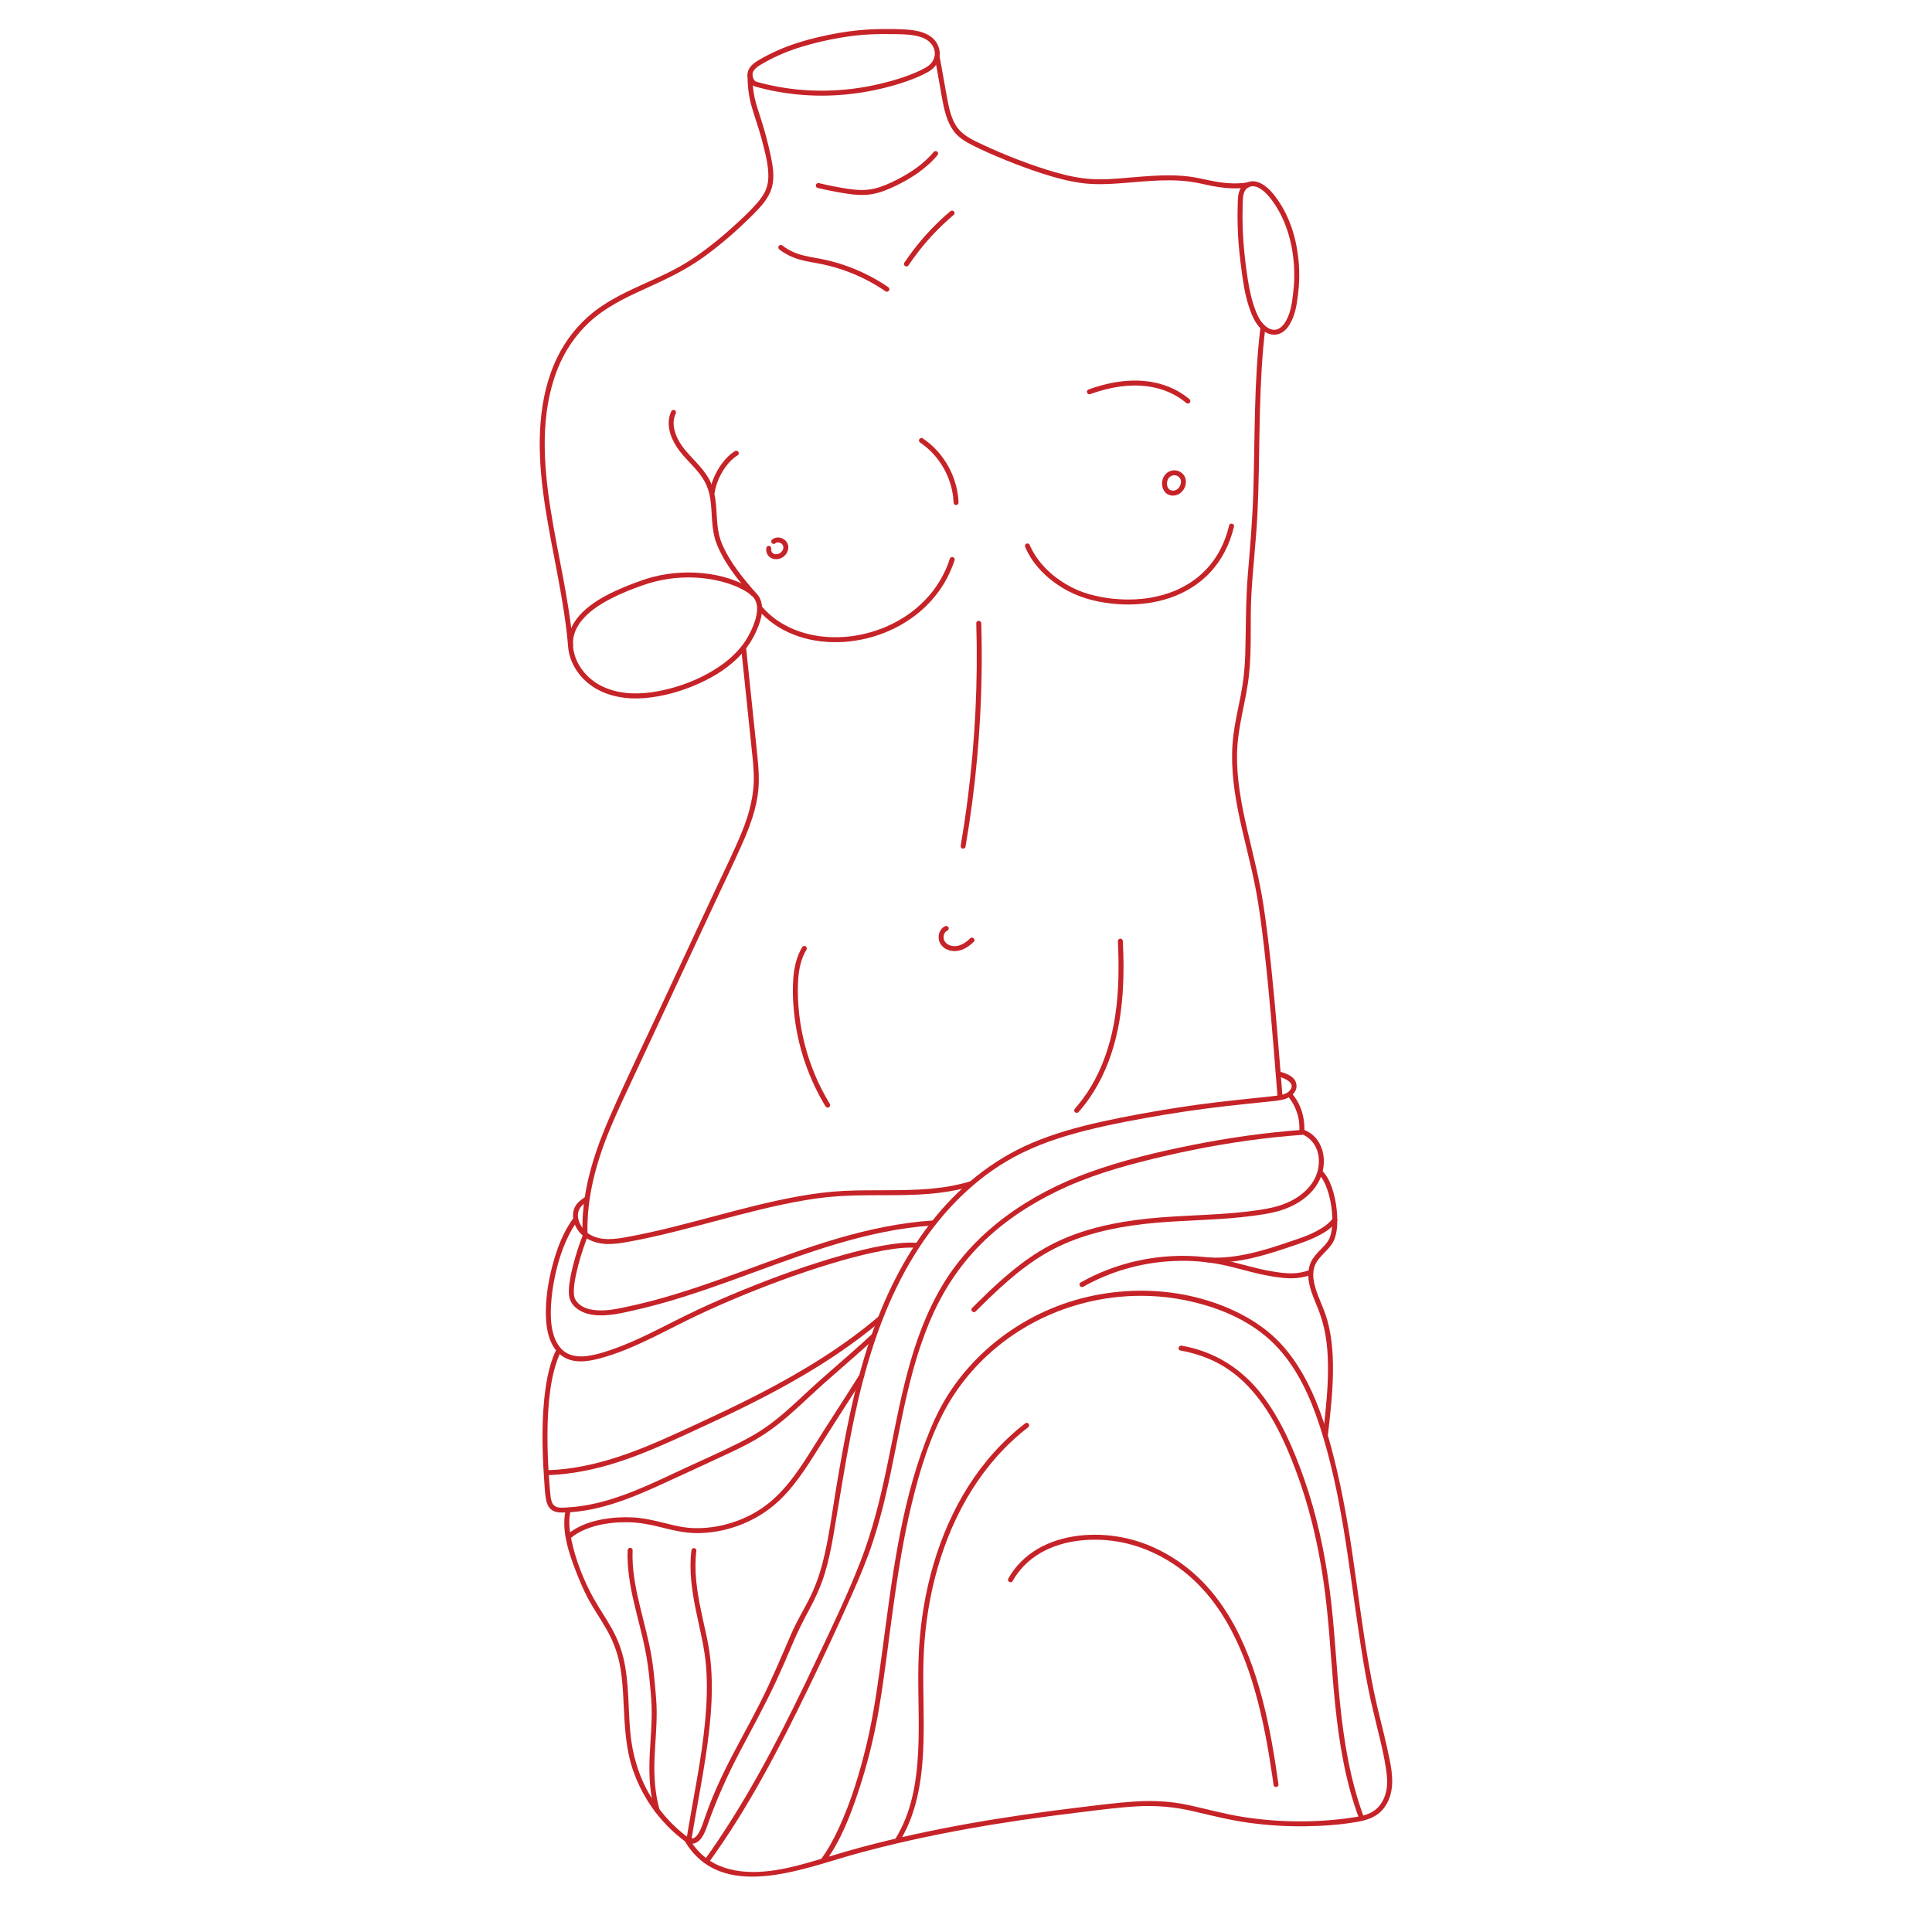<svg xmlns="http://www.w3.org/2000/svg" xmlns:xlink="http://www.w3.org/1999/xlink" width="500" zoomAndPan="magnify" viewBox="0 0 375 375" height="500" preserveAspectRatio="xMidYMid meet" version="1.0"><defs><clipPath id="40555a072c"><path d="M 145 5.598 L 183 5.598 L 183 19 L 145 19 Z M 145 5.598 " clip-rule="nonzero"/></clipPath><clipPath id="be2ce53f82"><path d="M 132 250 L 270.781 250 L 270.781 365 L 132 365 Z M 132 250 " clip-rule="nonzero"/></clipPath><clipPath id="6c16a29511"><path d="M 104.281 14 L 151 14 L 151 126 L 104.281 126 Z M 104.281 14 " clip-rule="nonzero"/></clipPath></defs><path fill="#c62328" d="M 146.438 116.227 C 146.824 116.828 146.957 117.457 146.957 118.168 C 146.953 118.914 146.812 119.598 146.594 120.336 C 146.375 121.062 146.117 121.715 145.805 122.375 C 145.48 123.059 145.117 123.727 144.703 124.363 C 142.895 127.137 140.211 129.188 137.328 130.77 C 134.305 132.426 131 133.555 127.617 134.184 C 124.285 134.801 120.809 134.824 117.633 133.547 C 116.199 132.969 114.91 132.121 113.848 131.016 C 112.832 129.961 112.027 128.672 111.594 127.289 C 111.363 126.562 111.242 125.898 111.219 125.164 C 111.207 124.828 111.219 124.492 111.25 124.16 C 111.254 124.133 111.281 123.926 111.266 124.043 C 111.273 123.973 111.285 123.906 111.297 123.84 C 111.32 123.699 111.348 123.559 111.383 123.422 C 111.445 123.152 111.527 122.887 111.621 122.629 C 111.645 122.566 111.668 122.504 111.691 122.441 C 111.703 122.414 111.715 122.391 111.723 122.367 C 111.68 122.473 111.734 122.348 111.738 122.332 C 111.793 122.211 111.848 122.086 111.91 121.969 C 112.039 121.715 112.184 121.465 112.336 121.227 C 112.406 121.117 112.477 121.008 112.555 120.902 C 112.59 120.852 112.625 120.801 112.664 120.75 C 112.688 120.719 112.711 120.684 112.738 120.652 C 112.742 120.641 112.828 120.535 112.762 120.617 C 113.125 120.16 113.52 119.734 113.941 119.332 C 114.152 119.129 114.375 118.938 114.598 118.75 C 114.715 118.656 114.828 118.562 114.945 118.469 C 114.98 118.441 115.016 118.414 115.051 118.387 C 115.035 118.398 114.984 118.438 115.059 118.379 C 115.129 118.328 115.203 118.27 115.273 118.219 C 116.277 117.477 117.352 116.836 118.457 116.258 C 120.547 115.164 122.562 114.379 124.801 113.59 C 128.02 112.457 131.41 111.957 134.82 112.105 C 136.543 112.18 138.25 112.418 139.926 112.844 C 141.613 113.273 143.262 113.883 144.758 114.781 C 145.395 115.164 146.023 115.613 146.438 116.227 C 146.582 116.445 146.859 116.539 147.098 116.402 C 147.309 116.277 147.418 115.957 147.27 115.742 C 146.777 115.012 146.09 114.465 145.344 114.008 C 144.547 113.516 143.703 113.113 142.832 112.766 C 141.168 112.098 139.402 111.664 137.629 111.406 C 134.027 110.883 130.324 111.066 126.797 111.969 C 125.492 112.305 124.223 112.762 122.961 113.234 C 121.797 113.676 120.648 114.145 119.52 114.664 C 117.203 115.734 114.906 117.031 113.07 118.828 C 112.227 119.66 111.473 120.621 110.969 121.699 C 110.426 122.871 110.18 124.145 110.266 125.438 C 110.48 128.648 112.449 131.551 115.094 133.301 C 118.008 135.23 121.668 135.781 125.098 135.5 C 128.723 135.195 132.328 134.176 135.641 132.684 C 138.809 131.262 141.875 129.324 144.156 126.676 C 145.227 125.441 146.098 124.066 146.77 122.578 C 147.418 121.141 147.973 119.555 147.918 117.957 C 147.891 117.176 147.699 116.402 147.27 115.742 C 147.125 115.523 146.84 115.43 146.609 115.566 C 146.391 115.695 146.293 116.008 146.438 116.227 " fill-opacity="1" fill-rule="nonzero"/><path fill="#c62328" d="M 147.113 118.309 C 148.047 119.41 149.129 120.375 150.316 121.199 C 151.492 122.02 152.77 122.676 154.105 123.199 C 155.445 123.727 156.84 124.098 158.254 124.332 C 159.73 124.574 161.227 124.68 162.723 124.645 C 164.254 124.609 165.781 124.43 167.281 124.125 C 168.777 123.82 170.242 123.387 171.656 122.824 C 173.102 122.25 174.5 121.555 175.816 120.727 C 177.145 119.891 178.398 118.926 179.535 117.848 C 180.688 116.75 181.723 115.531 182.617 114.215 C 183.539 112.863 184.289 111.402 184.879 109.879 C 185.027 109.496 185.164 109.113 185.289 108.727 C 185.367 108.477 185.195 108.199 184.953 108.133 C 184.691 108.059 184.438 108.219 184.355 108.469 C 184.23 108.855 184.098 109.238 183.949 109.621 C 183.91 109.719 183.875 109.816 183.832 109.914 C 183.816 109.953 183.801 109.996 183.781 110.039 C 183.773 110.062 183.711 110.211 183.746 110.129 C 183.668 110.312 183.586 110.492 183.504 110.676 C 183.172 111.398 182.801 112.105 182.391 112.785 C 181.988 113.445 181.551 114.086 181.082 114.699 C 181.07 114.711 181.027 114.773 181.078 114.703 C 181.066 114.723 181.055 114.738 181.043 114.754 C 181.016 114.789 180.988 114.82 180.965 114.855 C 180.898 114.938 180.832 115.02 180.762 115.102 C 180.641 115.254 180.52 115.398 180.395 115.543 C 180.145 115.832 179.891 116.113 179.629 116.391 C 179.102 116.941 178.543 117.469 177.961 117.965 C 177.816 118.086 177.672 118.207 177.523 118.324 C 177.453 118.383 177.383 118.441 177.312 118.496 C 177.281 118.523 177.246 118.551 177.215 118.574 C 177.191 118.59 177.172 118.609 177.148 118.625 C 177.184 118.598 177.18 118.602 177.148 118.629 C 176.848 118.855 176.543 119.078 176.234 119.293 C 174.988 120.156 173.664 120.898 172.281 121.52 C 172.199 121.555 172.113 121.594 172.031 121.629 C 171.984 121.648 171.941 121.668 171.898 121.688 C 171.879 121.695 171.859 121.703 171.84 121.711 C 171.773 121.742 171.91 121.684 171.84 121.711 C 171.668 121.785 171.496 121.855 171.32 121.922 C 170.969 122.062 170.613 122.195 170.25 122.316 C 169.547 122.559 168.832 122.77 168.109 122.949 C 167.387 123.129 166.652 123.277 165.914 123.395 C 165.828 123.406 165.738 123.422 165.652 123.434 C 165.605 123.441 165.559 123.449 165.512 123.457 C 165.488 123.457 165.359 123.477 165.414 123.469 C 165.473 123.461 165.336 123.48 165.312 123.48 C 165.273 123.488 165.234 123.492 165.191 123.496 C 165.09 123.512 164.988 123.52 164.891 123.531 C 164.523 123.574 164.16 123.605 163.793 123.633 C 162.344 123.727 160.887 123.699 159.441 123.531 C 159.355 123.52 159.273 123.512 159.184 123.5 C 159.145 123.496 159.039 123.48 159.137 123.496 C 159.086 123.488 159.031 123.48 158.98 123.473 C 158.805 123.449 158.629 123.422 158.453 123.391 C 158.105 123.332 157.758 123.266 157.41 123.188 C 156.719 123.039 156.035 122.852 155.363 122.633 C 155.031 122.52 154.703 122.402 154.379 122.277 C 154.301 122.246 154.227 122.215 154.148 122.184 C 154.105 122.164 154.066 122.148 154.023 122.133 C 154.008 122.125 153.988 122.117 153.969 122.113 C 153.902 122.082 154.043 122.141 153.977 122.113 C 153.816 122.043 153.648 121.973 153.488 121.895 C 152.859 121.609 152.254 121.285 151.664 120.93 C 151.367 120.746 151.074 120.555 150.785 120.355 C 150.645 120.258 150.508 120.156 150.371 120.055 C 150.305 120.004 150.238 119.953 150.172 119.906 C 150.238 119.957 150.18 119.91 150.148 119.887 C 150.109 119.855 150.066 119.824 150.027 119.793 C 149.484 119.359 148.965 118.887 148.484 118.387 C 148.246 118.141 148.02 117.887 147.797 117.625 C 147.629 117.426 147.289 117.453 147.113 117.625 C 146.914 117.824 146.945 118.109 147.113 118.309 " fill-opacity="1" fill-rule="nonzero"/><path fill="#c62328" d="M 130.316 79.801 C 129.195 82.125 130.035 84.773 131.387 86.812 C 132.758 88.879 134.766 90.469 136.16 92.473 C 136.898 93.527 137.41 94.68 137.695 95.934 C 137.992 97.223 138.062 98.539 138.141 99.863 C 138.219 101.227 138.309 102.602 138.609 103.938 C 138.918 105.297 139.496 106.586 140.156 107.812 C 141.512 110.332 143.309 112.594 145.16 114.766 C 145.391 115.035 145.621 115.301 145.852 115.57 C 146.023 115.766 146.359 115.746 146.535 115.57 C 146.73 115.375 146.707 115.086 146.535 114.887 C 144.703 112.77 142.906 110.602 141.477 108.188 C 140.809 107.055 140.188 105.859 139.789 104.602 C 139.391 103.34 139.25 102.047 139.16 100.734 C 139.07 99.395 139.023 98.051 138.824 96.723 C 138.625 95.391 138.238 94.098 137.586 92.922 C 136.383 90.77 134.469 89.156 132.922 87.27 C 132.211 86.406 131.547 85.34 131.164 84.285 C 131.062 84.008 130.977 83.719 130.906 83.43 C 130.875 83.297 130.848 83.164 130.82 83.027 C 130.809 82.953 130.797 82.883 130.789 82.812 C 130.793 82.832 130.797 82.879 130.785 82.777 C 130.781 82.73 130.777 82.688 130.77 82.641 C 130.719 82.066 130.746 81.559 130.879 81.043 C 130.918 80.902 130.957 80.766 131.008 80.629 C 131.059 80.484 131.082 80.434 131.152 80.285 C 131.266 80.055 131.215 79.766 130.98 79.625 C 130.766 79.504 130.43 79.562 130.316 79.801 " fill-opacity="1" fill-rule="nonzero"/><path fill="#c62328" d="M 178.605 85.91 C 179.355 86.414 180.016 86.957 180.676 87.613 C 181 87.938 181.312 88.277 181.609 88.629 C 181.902 88.98 182.121 89.266 182.387 89.645 C 183.445 91.168 184.195 92.785 184.652 94.566 C 184.777 95.059 184.879 95.562 184.953 96.07 C 184.98 96.219 184.98 96.23 184.996 96.363 C 185.012 96.492 185.023 96.625 185.035 96.758 C 185.062 97.02 185.078 97.285 185.09 97.551 C 185.098 97.812 185.301 98.035 185.574 98.035 C 185.824 98.035 186.066 97.812 186.055 97.551 C 185.98 95.605 185.523 93.699 184.754 91.914 C 184 90.164 182.918 88.551 181.602 87.176 C 180.844 86.391 180 85.684 179.094 85.074 C 178.879 84.93 178.559 85.031 178.434 85.25 C 178.293 85.484 178.391 85.762 178.605 85.91 " fill-opacity="1" fill-rule="nonzero"/><path fill="#c62328" d="M 148.754 106.301 C 148.695 106.727 148.719 107.125 148.906 107.52 C 149.051 107.824 149.301 108.078 149.59 108.25 C 150.242 108.648 151.09 108.613 151.754 108.262 C 152.453 107.891 152.945 107.168 153.012 106.375 C 153.074 105.645 152.66 104.965 152.035 104.605 C 151.336 104.203 150.453 104.211 149.836 104.754 C 149.641 104.93 149.66 105.262 149.836 105.441 C 150.027 105.633 150.32 105.609 150.516 105.441 C 150.609 105.359 150.461 105.469 150.523 105.434 C 150.543 105.418 150.566 105.402 150.586 105.391 C 150.617 105.371 150.766 105.312 150.652 105.348 C 150.699 105.332 150.746 105.316 150.793 105.305 C 150.824 105.297 150.855 105.297 150.883 105.285 C 150.914 105.273 150.793 105.289 150.902 105.285 C 150.957 105.281 151.012 105.281 151.07 105.285 C 151.094 105.285 151.117 105.289 151.145 105.293 C 151.039 105.285 151.102 105.281 151.129 105.289 C 151.184 105.305 151.238 105.312 151.293 105.328 C 151.324 105.34 151.355 105.348 151.387 105.359 C 151.398 105.363 151.496 105.406 151.434 105.379 C 151.387 105.355 151.523 105.426 151.551 105.438 C 151.594 105.465 151.637 105.496 151.676 105.52 C 151.777 105.586 151.641 105.473 151.688 105.527 C 151.707 105.551 151.734 105.57 151.758 105.59 C 151.805 105.637 151.848 105.68 151.891 105.73 C 151.824 105.652 151.902 105.754 151.922 105.785 C 151.938 105.809 152.012 105.949 151.988 105.898 C 151.965 105.848 152.02 105.992 152.027 106.02 C 152.031 106.047 152.039 106.074 152.043 106.102 C 152.074 106.23 152.047 106.023 152.051 106.152 C 152.051 106.215 152.055 106.27 152.051 106.332 C 152.051 106.328 152.035 106.469 152.043 106.398 C 152.055 106.328 152.027 106.469 152.031 106.465 C 152.016 106.523 152 106.582 151.98 106.641 C 151.969 106.668 151.961 106.695 151.949 106.723 C 151.984 106.637 151.93 106.754 151.922 106.77 C 151.891 106.832 151.855 106.891 151.816 106.945 C 151.805 106.965 151.75 107.043 151.797 106.977 C 151.781 107.004 151.758 107.023 151.738 107.047 C 151.699 107.094 151.656 107.141 151.613 107.18 C 151.586 107.207 151.559 107.234 151.527 107.258 C 151.512 107.273 151.492 107.289 151.473 107.301 C 151.504 107.277 151.508 107.277 151.48 107.297 C 151.375 107.367 151.262 107.438 151.141 107.488 C 151.219 107.457 151.145 107.484 151.129 107.488 C 151.094 107.5 151.059 107.512 151.023 107.523 C 150.984 107.535 150.945 107.543 150.91 107.551 C 150.898 107.555 150.777 107.574 150.84 107.566 C 150.91 107.559 150.77 107.57 150.773 107.57 C 150.742 107.57 150.715 107.574 150.684 107.574 C 150.629 107.574 150.574 107.57 150.516 107.566 C 150.387 107.562 150.57 107.586 150.5 107.566 C 150.465 107.559 150.434 107.555 150.398 107.547 C 150.332 107.531 150.27 107.508 150.207 107.488 C 150.184 107.48 150.133 107.445 150.211 107.492 C 150.18 107.473 150.141 107.457 150.109 107.438 C 150.086 107.426 150.062 107.414 150.043 107.398 C 150.023 107.387 149.934 107.309 150.016 107.383 C 149.969 107.344 149.922 107.301 149.875 107.254 C 149.859 107.234 149.844 107.215 149.828 107.195 C 149.898 107.281 149.828 107.191 149.812 107.168 C 149.801 107.148 149.789 107.125 149.777 107.102 C 149.754 107.062 149.73 106.996 149.758 107.074 C 149.734 107.012 149.715 106.949 149.699 106.883 C 149.699 106.883 149.676 106.75 149.688 106.82 C 149.695 106.883 149.684 106.75 149.684 106.73 C 149.684 106.703 149.684 106.672 149.684 106.641 C 149.684 106.625 149.699 106.469 149.684 106.559 C 149.723 106.301 149.621 106.039 149.348 105.965 C 149.125 105.902 148.793 106.043 148.754 106.301 " fill-opacity="1" fill-rule="nonzero"/><path fill="#c62328" d="M 183.422 179.789 C 182.156 180.363 181.844 182.188 182.594 183.281 C 183.492 184.594 185.285 184.891 186.707 184.352 C 187.582 184.016 188.336 183.457 189.008 182.805 C 189.449 182.371 188.766 181.688 188.32 182.121 C 187.828 182.605 187.324 183.008 186.695 183.312 C 186.43 183.438 186.102 183.547 185.777 183.609 C 185.742 183.613 185.711 183.621 185.676 183.629 C 185.586 183.641 185.789 183.617 185.633 183.633 C 185.566 183.637 185.504 183.645 185.438 183.645 C 185.273 183.652 185.109 183.645 184.945 183.629 C 184.934 183.629 184.852 183.613 184.926 183.625 C 184.895 183.617 184.863 183.613 184.828 183.609 C 184.758 183.594 184.684 183.578 184.613 183.562 C 184.543 183.539 184.473 183.52 184.402 183.496 C 184.371 183.484 184.344 183.473 184.309 183.461 C 184.211 183.43 184.336 183.477 184.246 183.438 C 184.117 183.375 183.988 183.309 183.871 183.223 C 183.84 183.207 183.816 183.188 183.793 183.172 C 183.852 183.215 183.77 183.152 183.758 183.141 C 183.695 183.09 183.637 183.035 183.582 182.977 C 183.457 182.848 183.449 182.844 183.367 182.703 C 183.336 182.648 183.305 182.59 183.277 182.531 C 183.27 182.516 183.246 182.449 183.277 182.531 C 183.262 182.492 183.246 182.453 183.234 182.41 C 183.215 182.355 183.203 182.301 183.188 182.246 C 183.18 182.211 183.176 182.18 183.168 182.141 C 183.152 182.062 183.176 182.258 183.164 182.121 C 183.156 181.996 183.152 181.867 183.16 181.738 C 183.16 181.738 183.176 181.602 183.168 181.676 C 183.16 181.738 183.18 181.609 183.184 181.594 C 183.199 181.523 183.215 181.457 183.234 181.391 C 183.246 181.355 183.258 181.324 183.27 181.289 C 183.301 181.195 183.234 181.352 183.285 181.254 C 183.316 181.191 183.348 181.129 183.383 181.07 C 183.398 181.047 183.414 181.023 183.43 181 C 183.492 180.895 183.371 181.062 183.453 180.969 C 183.496 180.914 183.543 180.867 183.594 180.82 C 183.59 180.82 183.695 180.734 183.637 180.777 C 183.59 180.816 183.68 180.75 183.691 180.742 C 183.762 180.695 183.832 180.66 183.91 180.625 C 184.148 180.516 184.207 180.172 184.082 179.961 C 183.941 179.719 183.664 179.684 183.422 179.789 " fill-opacity="1" fill-rule="nonzero"/><path fill="#c62328" d="M 199 106.207 C 200.582 109.906 203.77 112.836 207.277 114.695 C 210.289 116.293 213.68 117.035 217.062 117.266 C 220.113 117.473 223.227 117.203 226.164 116.344 C 229.094 115.484 231.844 114.016 234.078 111.922 C 236.504 109.656 238.199 106.719 239.156 103.551 C 239.289 103.117 239.406 102.68 239.512 102.238 C 239.656 101.637 238.727 101.379 238.578 101.98 C 238.176 103.672 237.613 105.246 236.812 106.754 C 236.07 108.156 235.219 109.355 234.156 110.48 C 233.648 111.023 233.102 111.531 232.527 112.004 C 232.457 112.062 232.383 112.117 232.309 112.176 C 232.273 112.203 232.238 112.234 232.203 112.262 C 232.082 112.355 232.273 112.207 232.152 112.301 C 232.008 112.41 231.859 112.52 231.711 112.625 C 231.414 112.84 231.109 113.043 230.797 113.238 C 230.18 113.625 229.535 113.977 228.875 114.289 C 228.711 114.367 228.543 114.445 228.375 114.52 C 228.289 114.555 228.207 114.594 228.125 114.629 C 228.215 114.59 228.074 114.648 228.07 114.652 C 228.027 114.668 227.984 114.688 227.941 114.703 C 227.602 114.84 227.262 114.969 226.914 115.09 C 225.516 115.578 224.066 115.914 222.605 116.125 C 222.559 116.129 222.512 116.137 222.465 116.141 C 222.57 116.129 222.418 116.148 222.41 116.148 C 222.316 116.16 222.223 116.176 222.133 116.184 C 221.945 116.207 221.762 116.227 221.578 116.246 C 221.203 116.281 220.832 116.309 220.457 116.328 C 219.711 116.367 218.961 116.379 218.211 116.355 C 217.461 116.336 216.711 116.285 215.965 116.207 C 215.781 116.188 215.594 116.164 215.41 116.141 C 215.219 116.117 215.168 116.109 214.938 116.074 C 214.566 116.02 214.199 115.961 213.832 115.891 C 212.207 115.59 210.574 115.16 209.074 114.496 C 205.566 112.949 202.344 110.371 200.461 106.996 C 200.23 106.582 200.02 106.156 199.832 105.719 C 199.73 105.48 199.379 105.43 199.172 105.547 C 198.926 105.691 198.898 105.969 199 106.207 " fill-opacity="1" fill-rule="nonzero"/><path fill="#c62328" d="M 181.461 11.348 C 181.855 13.332 182.188 15.336 182.547 17.332 C 182.906 19.332 183.207 21.406 183.953 23.305 C 184.355 24.328 184.898 25.293 185.664 26.09 C 186.441 26.895 187.406 27.496 188.395 28.012 C 190.629 29.172 192.965 30.168 195.297 31.117 C 197.656 32.078 200.055 32.957 202.484 33.734 C 204.914 34.52 207.383 35.184 209.918 35.527 C 212.465 35.871 215.012 35.758 217.566 35.566 C 220.137 35.375 222.703 35.105 225.281 35.023 C 227.871 34.941 230.48 35.051 233.016 35.621 C 235.469 36.176 237.965 36.668 240.492 36.547 C 241.133 36.52 241.766 36.445 242.395 36.34 C 242.652 36.293 242.797 35.977 242.73 35.746 C 242.656 35.473 242.395 35.363 242.137 35.406 C 239.68 35.824 237.16 35.516 234.738 35.016 C 233.496 34.758 232.273 34.461 231.016 34.293 C 229.77 34.129 228.512 34.051 227.254 34.035 C 224.715 34.008 222.18 34.223 219.652 34.434 C 217.148 34.645 214.613 34.902 212.102 34.77 C 209.594 34.637 207.129 34.105 204.727 33.41 C 202.309 32.719 199.93 31.887 197.586 30.988 C 195.242 30.094 192.934 29.109 190.66 28.043 C 188.676 27.109 186.59 26.168 185.441 24.191 C 184.418 22.441 184.086 20.344 183.715 18.383 C 183.34 16.375 183.008 14.363 182.633 12.355 C 182.555 11.934 182.477 11.508 182.391 11.09 C 182.27 10.48 181.34 10.738 181.461 11.348 " fill-opacity="1" fill-rule="nonzero"/><path fill="#c62328" d="M 240.297 45.531 C 240.422 47.977 240.703 50.406 241.031 52.832 C 241.332 55.102 241.703 57.379 242.426 59.559 C 243.047 61.449 243.914 63.539 245.758 64.551 C 246.676 65.051 247.727 65.125 248.668 64.637 C 249.656 64.129 250.32 63.109 250.77 62.129 C 251.234 61.117 251.512 60.039 251.695 58.941 C 251.887 57.797 252.027 56.637 252.109 55.48 C 252.285 53.055 252.145 50.602 251.73 48.207 C 251.348 45.988 250.688 43.816 249.727 41.777 C 249.254 40.77 248.699 39.797 248.066 38.879 C 247.469 38.016 246.812 37.152 246.012 36.465 C 245.254 35.816 244.359 35.266 243.344 35.188 C 242.305 35.105 241.281 35.684 240.781 36.59 C 240.23 37.586 240.27 38.762 240.238 39.859 C 240.203 41.125 240.195 42.391 240.227 43.656 C 240.242 44.281 240.266 44.91 240.297 45.531 C 240.312 45.793 240.512 46.016 240.781 46.016 C 241.031 46.016 241.277 45.793 241.262 45.531 C 241.199 44.316 241.172 43.094 241.172 41.879 C 241.176 41.262 241.184 40.645 241.199 40.031 C 241.215 39.457 241.215 38.879 241.266 38.309 C 241.301 37.965 241.422 37.441 241.59 37.125 C 241.641 37.027 241.699 36.934 241.762 36.848 C 241.789 36.801 241.766 36.832 241.762 36.844 C 241.773 36.824 241.789 36.805 241.805 36.785 C 241.852 36.734 241.895 36.688 241.941 36.641 C 242.094 36.496 242.254 36.395 242.469 36.289 C 242.508 36.27 242.578 36.242 242.68 36.215 C 242.73 36.199 242.785 36.188 242.84 36.172 C 242.867 36.168 243.004 36.148 242.922 36.156 C 243.023 36.148 243.125 36.145 243.227 36.148 C 243.281 36.148 243.336 36.152 243.391 36.156 C 243.395 36.156 243.473 36.168 243.422 36.16 C 243.371 36.152 243.461 36.168 243.473 36.168 C 243.688 36.207 243.895 36.273 244.094 36.352 C 244.035 36.328 244.145 36.375 244.16 36.383 C 244.215 36.406 244.266 36.434 244.316 36.461 C 244.422 36.516 244.523 36.57 244.625 36.633 C 245.359 37.082 245.984 37.734 246.551 38.445 C 247.215 39.281 247.801 40.184 248.312 41.121 C 249.332 42.984 250.043 44.98 250.516 47.059 C 251.016 49.238 251.234 51.445 251.215 53.691 C 251.207 54.867 251.109 56.027 250.969 57.191 C 250.852 58.188 250.707 59.203 250.441 60.199 C 250.176 61.184 249.801 62.117 249.18 62.938 C 248.906 63.293 248.559 63.621 248.133 63.828 C 248.059 63.867 248 63.891 247.887 63.926 C 247.773 63.961 247.66 63.988 247.547 64.004 C 247.621 63.992 247.508 64.008 247.48 64.012 C 247.43 64.016 247.371 64.016 247.316 64.016 C 247.27 64.016 247.219 64.016 247.176 64.012 C 247.148 64.008 247.012 63.992 247.09 64.004 C 246.992 63.988 246.891 63.969 246.793 63.941 C 246.711 63.918 246.547 63.863 246.516 63.848 C 246.559 63.863 246.484 63.836 246.484 63.836 C 246.453 63.824 246.426 63.809 246.395 63.793 C 246.352 63.773 246.309 63.75 246.266 63.727 C 246.164 63.672 246.066 63.617 245.973 63.551 C 245.785 63.426 245.688 63.352 245.5 63.18 C 245.332 63.023 245.172 62.859 245.023 62.684 C 244.875 62.516 244.809 62.43 244.672 62.23 C 244.551 62.051 244.438 61.867 244.336 61.676 C 244.098 61.242 243.906 60.793 243.73 60.344 C 242.938 58.328 242.5 56.191 242.172 54.059 C 241.832 51.836 241.551 49.57 241.379 47.309 C 241.332 46.719 241.293 46.125 241.262 45.531 C 241.25 45.273 241.051 45.051 240.781 45.051 C 240.527 45.051 240.281 45.27 240.297 45.531 " fill-opacity="1" fill-rule="nonzero"/><path fill="#c62328" d="M 244.641 63.59 C 243.367 74.238 243.598 84.965 243.262 95.664 C 243.098 100.949 242.645 106.199 242.207 111.469 C 241.773 116.699 241.859 121.91 241.699 127.145 C 241.613 129.82 241.328 132.434 240.812 135.062 C 240.324 137.551 239.746 140.023 239.422 142.539 C 238.781 147.461 239.332 152.418 240.289 157.266 C 241.273 162.277 242.688 167.199 243.664 172.219 C 244.453 176.258 244.949 180.359 245.418 184.449 C 246.387 192.957 247.07 201.492 247.742 210.027 C 247.812 210.93 247.887 211.832 247.957 212.734 C 248.004 213.352 248.973 213.355 248.922 212.734 C 248.262 204.363 247.613 195.992 246.734 187.641 C 246.309 183.613 245.836 179.586 245.219 175.586 C 244.48 170.789 243.27 166.102 242.168 161.379 C 241.004 156.383 239.996 151.297 240.113 146.145 C 240.227 141.047 241.844 136.188 242.414 131.148 C 243.008 125.914 242.598 120.609 242.895 115.355 C 243.191 110.113 243.82 104.895 244.074 99.648 C 244.582 88.961 244.25 78.238 245.191 67.57 C 245.309 66.242 245.449 64.914 245.605 63.59 C 245.68 62.977 244.711 62.98 244.641 63.59 " fill-opacity="1" fill-rule="nonzero"/><path fill="#c62328" d="M 225.551 93.984 C 225.605 94.957 226.137 95.887 227.133 96.133 C 228.156 96.383 229.176 95.887 229.734 95.027 C 230.27 94.211 230.379 93.043 229.781 92.23 C 229.199 91.441 228.184 91.082 227.242 91.395 C 226.121 91.762 225.508 92.836 225.551 93.984 C 225.559 94.246 225.766 94.469 226.031 94.469 C 226.285 94.469 226.527 94.246 226.516 93.984 C 226.492 93.328 226.715 92.727 227.293 92.414 C 227.547 92.277 227.844 92.211 228.156 92.258 C 228.09 92.246 228.191 92.266 228.207 92.27 C 228.246 92.277 228.285 92.289 228.324 92.301 C 228.355 92.312 228.387 92.32 228.418 92.332 C 228.555 92.379 228.359 92.293 228.484 92.359 C 228.543 92.395 228.602 92.422 228.656 92.461 C 228.652 92.457 228.785 92.551 228.719 92.5 C 228.754 92.527 228.793 92.562 228.828 92.594 C 228.879 92.645 228.934 92.699 228.98 92.758 C 229.035 92.828 228.926 92.668 229.004 92.797 C 229.02 92.824 229.043 92.852 229.059 92.879 C 229.133 93.008 229.184 93.121 229.211 93.312 C 229.234 93.461 229.227 93.656 229.199 93.797 C 229.172 93.961 229.105 94.168 229.059 94.262 C 228.988 94.402 228.883 94.578 228.82 94.652 C 228.777 94.707 228.73 94.758 228.68 94.809 C 228.609 94.879 228.539 94.938 228.5 94.965 C 228.211 95.156 227.949 95.242 227.621 95.23 C 227.484 95.227 227.285 95.184 227.168 95.125 C 226.988 95.035 226.934 94.992 226.801 94.832 C 226.742 94.762 226.852 94.918 226.77 94.789 C 226.746 94.75 226.719 94.707 226.695 94.664 C 226.68 94.637 226.664 94.605 226.648 94.574 C 226.625 94.523 226.621 94.516 226.641 94.555 C 226.629 94.531 226.621 94.508 226.613 94.484 C 226.582 94.395 226.559 94.305 226.543 94.215 C 226.535 94.18 226.531 94.148 226.523 94.113 C 226.535 94.184 226.516 94.004 226.516 93.984 C 226.5 93.727 226.305 93.504 226.031 93.504 C 225.781 93.504 225.535 93.723 225.551 93.984 " fill-opacity="1" fill-rule="nonzero"/><path fill="#c62328" d="M 211.574 76.512 C 214.156 75.59 216.859 74.934 219.613 74.84 C 222.07 74.758 224.551 75.129 226.801 76.09 C 228.039 76.621 229.219 77.332 230.227 78.195 C 230.422 78.363 230.711 78.391 230.906 78.195 C 231.082 78.02 231.105 77.684 230.906 77.512 C 228.977 75.855 226.609 74.773 224.125 74.254 C 221.418 73.688 218.629 73.785 215.918 74.301 C 214.352 74.602 212.816 75.047 211.316 75.582 C 211.07 75.668 210.906 75.91 210.98 76.176 C 211.047 76.414 211.328 76.602 211.574 76.512 " fill-opacity="1" fill-rule="nonzero"/><path fill="#c62328" d="M 138.695 95.695 C 138.891 94.445 139.305 93.262 139.883 92.16 C 140.438 91.109 141.082 90.191 141.922 89.363 C 142.125 89.164 142.336 88.98 142.555 88.801 C 142.629 88.742 142.582 88.781 142.562 88.793 C 142.602 88.766 142.633 88.742 142.672 88.715 C 142.723 88.676 142.777 88.637 142.828 88.602 C 142.938 88.527 143.051 88.457 143.164 88.391 C 143.391 88.258 143.469 87.957 143.34 87.73 C 143.207 87.504 142.902 87.426 142.676 87.555 C 141.695 88.129 140.895 88.969 140.211 89.863 C 139.418 90.895 138.789 92.055 138.336 93.273 C 138.074 93.973 137.879 94.699 137.762 95.438 C 137.723 95.695 137.828 95.957 138.102 96.031 C 138.328 96.094 138.656 95.953 138.695 95.695 " fill-opacity="1" fill-rule="nonzero"/><path fill="#c62328" d="M 151.301 48.453 C 152.492 49.355 153.855 50.008 155.297 50.406 C 156.746 50.809 158.246 50.996 159.711 51.312 C 162.5 51.91 165.203 52.852 167.746 54.113 C 169.188 54.832 170.578 55.648 171.906 56.555 C 172.121 56.707 172.441 56.598 172.566 56.383 C 172.703 56.145 172.609 55.871 172.395 55.723 C 170.02 54.098 167.445 52.777 164.746 51.773 C 163.398 51.273 162.02 50.855 160.621 50.527 C 159.16 50.184 157.672 49.988 156.211 49.645 C 155.418 49.457 154.625 49.219 153.891 48.883 C 153.145 48.539 152.441 48.113 151.789 47.617 C 151.582 47.461 151.25 47.582 151.129 47.793 C 150.984 48.039 151.094 48.293 151.301 48.453 " fill-opacity="1" fill-rule="nonzero"/><path fill="#c62328" d="M 176.359 51.484 C 178.266 48.633 180.48 46.004 182.965 43.641 C 183.668 42.965 184.395 42.32 185.137 41.691 C 185.336 41.523 185.312 41.18 185.137 41.008 C 184.941 40.812 184.656 40.84 184.457 41.008 C 181.777 43.266 179.363 45.816 177.238 48.598 C 176.645 49.379 176.07 50.18 175.523 50.996 C 175.379 51.211 175.484 51.527 175.699 51.656 C 175.934 51.793 176.215 51.699 176.359 51.484 " fill-opacity="1" fill-rule="nonzero"/><g clip-path="url(#40555a072c)"><path fill="#c62328" d="M 145.473 15.895 C 145.645 16.203 145.902 16.473 146.215 16.641 C 146.535 16.816 146.91 16.891 147.258 16.984 C 147.98 17.176 148.703 17.352 149.43 17.508 C 150.914 17.824 152.414 18.07 153.918 18.242 C 156.883 18.59 159.883 18.656 162.859 18.449 C 165.867 18.238 168.852 17.766 171.773 17.031 C 173.215 16.672 174.645 16.25 176.047 15.758 C 177.48 15.258 178.902 14.676 180.219 13.918 C 181.148 13.379 181.906 12.551 182.238 11.516 C 182.535 10.582 182.426 9.566 182.004 8.691 C 180.887 6.367 178.051 5.863 175.738 5.723 C 174.301 5.633 172.848 5.629 171.406 5.637 C 169.812 5.645 168.223 5.723 166.637 5.875 C 164.008 6.133 161.398 6.605 158.824 7.211 C 156.238 7.82 153.691 8.59 151.246 9.648 C 149.867 10.242 148.523 10.918 147.23 11.684 C 146.332 12.215 145.344 12.961 145.137 14.051 C 145.016 14.699 145.168 15.32 145.473 15.895 C 145.594 16.125 145.914 16.195 146.133 16.07 C 146.367 15.934 146.43 15.641 146.305 15.406 C 146.227 15.262 146.191 15.184 146.145 15.035 C 146.121 14.969 146.105 14.902 146.09 14.836 C 146.082 14.805 146.078 14.773 146.07 14.742 C 146.059 14.688 146.07 14.793 146.062 14.707 C 146.051 14.578 146.051 14.453 146.062 14.324 C 146.07 14.25 146.051 14.402 146.066 14.328 C 146.07 14.301 146.078 14.27 146.082 14.246 C 146.098 14.184 146.113 14.121 146.133 14.062 C 146.141 14.039 146.203 13.891 146.16 13.984 C 146.188 13.926 146.215 13.871 146.246 13.816 C 146.277 13.77 146.305 13.723 146.332 13.676 C 146.348 13.656 146.453 13.512 146.395 13.586 C 146.547 13.395 146.723 13.223 146.91 13.066 C 146.934 13.051 146.953 13.027 146.977 13.012 C 146.973 13.016 147.086 12.93 147.031 12.969 C 147.004 12.988 147.113 12.906 147.137 12.891 C 147.234 12.82 147.336 12.754 147.438 12.688 C 147.691 12.527 147.957 12.375 148.219 12.227 C 148.863 11.863 149.52 11.516 150.184 11.195 C 152.508 10.059 154.938 9.219 157.434 8.555 C 159.906 7.898 162.422 7.387 164.957 7.035 C 164.965 7.035 165.047 7.023 164.977 7.031 C 165.012 7.027 165.047 7.023 165.078 7.02 C 165.145 7.012 165.211 7 165.281 6.992 C 165.426 6.977 165.574 6.957 165.719 6.938 C 166.07 6.898 166.422 6.863 166.773 6.828 C 167.543 6.758 168.316 6.699 169.086 6.664 C 170.574 6.59 172.062 6.605 173.551 6.625 C 174.867 6.641 176.23 6.656 177.496 6.887 C 177.82 6.949 178.141 7.02 178.457 7.113 C 178.602 7.152 178.746 7.199 178.891 7.254 C 178.961 7.277 179.031 7.305 179.102 7.328 C 179.137 7.344 179.172 7.355 179.207 7.371 C 179.125 7.34 179.262 7.398 179.266 7.398 C 179.496 7.504 179.727 7.625 179.941 7.77 C 179.988 7.801 180.035 7.836 180.082 7.871 C 180.105 7.887 180.129 7.902 180.152 7.922 C 180.082 7.871 180.145 7.914 180.156 7.926 C 180.254 8.004 180.348 8.086 180.441 8.176 C 180.52 8.25 180.598 8.328 180.668 8.41 C 180.703 8.449 180.738 8.492 180.773 8.531 C 180.832 8.602 180.785 8.543 180.773 8.527 C 180.797 8.562 180.82 8.594 180.844 8.625 C 180.973 8.805 181.082 8.996 181.18 9.195 C 181.191 9.227 181.246 9.355 181.207 9.254 C 181.227 9.301 181.242 9.348 181.262 9.395 C 181.301 9.5 181.332 9.609 181.359 9.719 C 181.383 9.816 181.402 9.914 181.422 10.012 C 181.438 10.098 181.422 10.008 181.418 9.992 C 181.422 10.016 181.426 10.043 181.426 10.066 C 181.434 10.125 181.438 10.188 181.441 10.25 C 181.445 10.348 181.445 10.449 181.441 10.547 C 181.438 10.594 181.434 10.645 181.43 10.695 C 181.43 10.723 181.422 10.754 181.422 10.785 C 181.414 10.848 181.438 10.695 181.422 10.785 C 181.379 10.996 181.332 11.203 181.258 11.402 C 181.246 11.434 181.191 11.562 181.234 11.465 C 181.211 11.512 181.191 11.559 181.168 11.605 C 181.117 11.711 181.059 11.812 180.996 11.914 C 180.969 11.957 180.938 12.004 180.906 12.047 C 180.895 12.066 180.801 12.191 180.863 12.113 C 180.785 12.211 180.703 12.305 180.617 12.395 C 180.535 12.48 180.453 12.559 180.367 12.633 C 180.316 12.68 180.266 12.723 180.211 12.762 C 180.152 12.812 180.266 12.727 180.203 12.77 C 180.172 12.793 180.141 12.816 180.113 12.836 C 179.859 13.016 179.59 13.164 179.32 13.312 C 178.699 13.645 178.059 13.945 177.406 14.215 C 176.066 14.77 174.688 15.219 173.297 15.621 C 170.539 16.418 167.707 16.988 164.855 17.305 C 161.992 17.617 159.102 17.684 156.227 17.492 C 153.359 17.297 150.52 16.84 147.734 16.109 C 147.414 16.027 147.082 15.961 146.773 15.844 C 146.832 15.863 146.754 15.836 146.746 15.832 C 146.715 15.816 146.688 15.801 146.656 15.781 C 146.629 15.766 146.598 15.75 146.57 15.727 C 146.621 15.762 146.555 15.715 146.551 15.711 C 146.418 15.594 146.391 15.562 146.305 15.406 C 146.18 15.18 145.867 15.105 145.645 15.234 C 145.418 15.371 145.344 15.668 145.473 15.895 " fill-opacity="1" fill-rule="nonzero"/></g><path fill="#c62328" d="M 143.859 125.812 C 144.285 129.906 144.715 134 145.141 138.094 C 145.355 140.156 145.57 142.223 145.785 144.289 C 145.992 146.27 146.238 148.254 146.305 150.246 C 146.441 154.152 145.484 157.836 144.023 161.43 C 142.52 165.133 140.715 168.727 139.027 172.352 C 135.531 179.836 132.043 187.32 128.547 194.809 C 125.18 202.031 121.68 209.211 118.477 216.508 C 115.648 222.961 113.363 229.684 113.078 236.781 C 113.043 237.703 113.043 238.625 113.066 239.547 C 113.082 240.164 114.047 240.168 114.031 239.547 C 113.84 232.316 115.773 225.414 118.539 218.793 C 119.984 215.344 121.602 211.973 123.18 208.586 C 124.93 204.84 126.676 201.098 128.422 197.355 C 131.914 189.867 135.406 182.383 138.898 174.895 C 140.621 171.207 142.391 167.539 144.047 163.816 C 145.551 160.43 146.871 156.91 147.203 153.191 C 147.379 151.223 147.25 149.246 147.059 147.285 C 146.863 145.234 146.637 143.184 146.422 141.133 C 145.996 137.043 145.57 132.949 145.141 128.855 C 145.039 127.844 144.93 126.828 144.828 125.812 C 144.762 125.203 143.797 125.195 143.859 125.812 " fill-opacity="1" fill-rule="nonzero"/><path fill="#c62328" d="M 189.496 120.977 C 189.664 126.617 189.613 132.258 189.34 137.891 C 189.07 143.523 188.578 149.148 187.867 154.742 C 187.473 157.875 187.004 161 186.473 164.113 C 186.426 164.371 186.539 164.633 186.809 164.707 C 187.039 164.773 187.359 164.629 187.402 164.371 C 188.363 158.77 189.109 153.133 189.633 147.473 C 190.152 141.832 190.457 136.168 190.535 130.5 C 190.578 127.328 190.555 124.152 190.465 120.977 C 190.441 120.359 189.48 120.355 189.496 120.977 " fill-opacity="1" fill-rule="nonzero"/><path fill="#c62328" d="M 155.703 183.844 C 154.621 185.637 154.16 187.707 153.988 189.773 C 153.812 191.848 153.883 193.953 154.074 196.027 C 154.266 198.148 154.613 200.258 155.113 202.332 C 155.602 204.371 156.242 206.379 157.027 208.324 C 157.82 210.301 158.75 212.223 159.824 214.062 C 159.961 214.293 160.094 214.52 160.234 214.742 C 160.367 214.969 160.668 215.051 160.895 214.918 C 161.117 214.785 161.203 214.48 161.066 214.258 C 159.984 212.48 159.031 210.629 158.223 208.715 C 157.43 206.84 156.77 204.883 156.25 202.906 C 155.73 200.914 155.344 198.871 155.121 196.848 C 154.895 194.801 154.797 192.727 154.895 190.664 C 154.988 188.723 155.293 186.719 156.18 184.977 C 156.289 184.758 156.41 184.543 156.535 184.332 C 156.668 184.109 156.586 183.801 156.363 183.672 C 156.133 183.539 155.836 183.621 155.703 183.844 " fill-opacity="1" fill-rule="nonzero"/><path fill="#c62328" d="M 216.98 182.672 C 217.094 185.086 217.145 187.504 217.078 189.918 C 217.012 192.316 216.832 194.719 216.473 197.09 C 216.141 199.293 215.66 201.473 214.992 203.602 C 214.359 205.621 213.582 207.539 212.602 209.41 C 211.633 211.254 210.48 213.012 209.152 214.59 C 208.988 214.789 208.816 214.988 208.641 215.184 C 208.469 215.379 208.445 215.676 208.641 215.867 C 208.816 216.043 209.148 216.062 209.324 215.867 C 210.754 214.262 212 212.492 213.047 210.613 C 214.102 208.727 214.961 206.734 215.652 204.691 C 216.359 202.598 216.883 200.445 217.258 198.27 C 217.672 195.84 217.906 193.379 218.008 190.918 C 218.113 188.473 218.086 186.02 217.984 183.574 C 217.973 183.273 217.961 182.973 217.945 182.672 C 217.934 182.414 217.73 182.191 217.461 182.191 C 217.211 182.191 216.969 182.41 216.98 182.672 " fill-opacity="1" fill-rule="nonzero"/><path fill="#c62328" d="M 111.207 236.555 C 109.277 239.211 108.086 242.406 107.25 245.555 C 106.402 248.75 105.875 252.105 105.957 255.418 C 106.035 258.535 106.871 262.355 110.043 263.73 C 111.832 264.508 113.859 264.285 115.707 263.844 C 117.77 263.355 119.789 262.645 121.75 261.844 C 125.68 260.234 129.426 258.219 133.23 256.336 C 136.031 254.949 138.887 253.66 141.766 252.434 C 148.059 249.754 154.484 247.355 161.027 245.363 C 163.93 244.477 166.859 243.676 169.828 243.055 C 172.082 242.582 174.387 242.18 176.699 242.16 C 177.137 242.156 177.574 242.168 178.012 242.207 C 178.629 242.258 178.625 241.289 178.012 241.238 C 175.918 241.066 173.789 241.359 171.73 241.707 C 168.949 242.184 166.207 242.871 163.492 243.633 C 157.051 245.449 150.734 247.727 144.539 250.246 C 141.543 251.461 138.57 252.742 135.637 254.113 C 132.246 255.695 128.941 257.465 125.566 259.086 C 123.711 259.973 121.836 260.812 119.906 261.531 C 118.012 262.234 116.027 262.914 114.02 263.191 C 112.227 263.438 110.34 263.215 109.012 261.871 C 107.875 260.715 107.34 259.082 107.094 257.516 C 106.863 256.078 106.883 254.59 106.969 253.145 C 107.066 251.492 107.293 249.852 107.617 248.23 C 108.27 244.977 109.281 241.719 110.906 238.816 C 111.25 238.203 111.625 237.609 112.039 237.043 C 112.406 236.539 111.566 236.059 111.207 236.555 " fill-opacity="1" fill-rule="nonzero"/><path fill="#c62328" d="M 108.012 261.887 C 106.859 264.254 106.27 266.867 105.895 269.461 C 105.461 272.449 105.309 275.473 105.297 278.488 C 105.285 281.379 105.41 284.27 105.617 287.152 C 105.711 288.438 105.75 289.766 105.984 291.035 C 106.109 291.746 106.383 292.484 106.949 292.969 C 107.613 293.527 108.477 293.598 109.312 293.582 C 116.816 293.445 123.812 290.242 130.5 287.152 C 134.125 285.477 137.754 283.816 141.367 282.125 C 143.082 281.324 144.785 280.496 146.43 279.559 C 148.066 278.625 149.613 277.562 151.098 276.398 C 154.078 274.055 156.762 271.355 159.586 268.828 C 162.32 266.383 165.121 264.012 167.848 261.551 C 168.559 260.91 169.266 260.262 169.969 259.605 C 170.426 259.18 169.738 258.5 169.285 258.922 C 166.609 261.422 163.832 263.812 161.078 266.223 C 159.684 267.441 158.301 268.672 156.941 269.926 C 155.578 271.184 154.23 272.465 152.836 273.688 C 151.461 274.898 150.043 276.059 148.535 277.098 C 147.016 278.148 145.402 279.062 143.754 279.898 C 140.371 281.621 136.879 283.145 133.434 284.738 C 126.797 287.809 120.07 291.281 112.746 292.336 C 111.879 292.461 111 292.543 110.121 292.59 C 109.367 292.625 108.34 292.781 107.68 292.312 C 107.137 291.934 106.977 291.211 106.883 290.598 C 106.793 289.988 106.758 289.359 106.707 288.746 C 106.48 286.043 106.328 283.332 106.277 280.617 C 106.227 277.668 106.289 274.711 106.578 271.773 C 106.84 269.113 107.281 266.43 108.199 263.91 C 108.387 263.387 108.602 262.875 108.848 262.375 C 109.117 261.816 108.285 261.328 108.012 261.887 " fill-opacity="1" fill-rule="nonzero"/><path fill="#c62328" d="M 109.75 293.285 C 108.984 297.121 110.34 301.234 111.703 304.781 C 112.406 306.602 113.164 308.426 114.074 310.148 C 115.176 312.238 116.539 314.168 117.707 316.215 C 118.922 318.332 119.785 320.559 120.27 322.953 C 120.758 325.355 120.906 327.805 121.023 330.25 C 121.246 334.875 121.406 339.516 122.977 343.922 C 124.391 347.887 126.676 351.535 129.637 354.527 C 130.402 355.301 131.215 356.031 132.066 356.707 C 132.754 357.258 133.527 357.961 134.477 357.855 C 136.082 357.676 136.852 355.613 137.309 354.312 C 139.043 349.352 141.168 344.629 143.617 339.98 C 146.027 335.41 148.52 330.895 150.695 326.203 C 151.762 323.902 152.777 321.578 153.754 319.238 C 154.754 316.836 155.914 314.57 157.145 312.285 C 158.328 310.09 159.34 307.84 160.074 305.453 C 160.82 303.035 161.324 300.551 161.754 298.062 C 163.5 288 164.914 277.887 167.5 267.992 C 169.875 258.918 173.227 250.062 178.379 242.184 C 183.074 235.004 189.242 228.684 196.832 224.578 C 201.23 222.203 206.004 220.625 210.844 219.41 C 215.84 218.16 220.922 217.227 226 216.375 C 231.336 215.48 236.688 214.801 242.07 214.254 C 243.43 214.117 244.789 213.977 246.145 213.828 C 247.137 213.719 248.164 213.664 249.133 213.402 C 250.531 213.027 252.016 211.871 251.578 210.23 C 251.199 208.816 249.469 208.285 248.227 207.941 C 247.629 207.777 247.371 208.707 247.969 208.871 C 249.164 209.203 251.848 210.227 250.195 211.82 C 249.602 212.395 248.672 212.559 247.891 212.66 C 246.582 212.836 245.27 212.957 243.961 213.094 C 238.879 213.621 233.809 214.168 228.754 214.957 C 223.73 215.742 218.719 216.637 213.754 217.734 C 209.137 218.758 204.559 220.023 200.203 221.887 C 192.434 225.215 185.852 230.672 180.676 237.316 C 175.391 244.102 171.598 251.891 168.863 260.02 C 165.711 269.395 163.914 279.156 162.289 288.895 C 161.484 293.711 160.891 298.609 159.668 303.34 C 159.027 305.805 158.172 308.191 157.016 310.461 C 155.918 312.621 154.648 314.695 153.68 316.918 C 151.688 321.496 149.777 326.082 147.527 330.543 C 145.266 335.02 142.75 339.359 140.555 343.867 C 139.492 346.055 138.496 348.281 137.629 350.559 C 137.176 351.762 136.758 352.977 136.328 354.191 C 136.055 354.969 135.719 355.805 135.145 356.414 C 134.195 357.414 133.211 356.414 132.387 355.734 C 131.574 355.066 130.805 354.352 130.074 353.594 C 128.617 352.082 127.336 350.406 126.254 348.609 C 123.996 344.848 122.762 340.68 122.348 336.328 C 121.91 331.703 122.117 327.008 121.148 322.441 C 120.68 320.234 119.883 318.148 118.797 316.176 C 117.695 314.188 116.387 312.32 115.277 310.34 C 113.332 306.863 111.777 302.922 110.938 299.023 C 110.551 297.238 110.32 295.348 110.68 293.539 C 110.801 292.93 109.867 292.672 109.75 293.285 " fill-opacity="1" fill-rule="nonzero"/><path fill="#c62328" d="M 252.707 219.312 C 245.555 219.836 238.441 220.836 231.414 222.246 C 224.637 223.605 217.805 225.223 211.305 227.59 C 199.938 231.73 189.41 238.773 183.047 249.27 C 176.594 259.91 174.703 272.473 172.203 284.457 C 170.887 290.77 169.371 297.043 167.027 303.062 C 164.496 309.57 161.445 315.902 158.461 322.207 C 152.758 334.273 146.727 346.32 139.262 357.41 C 138.457 358.609 137.629 359.793 136.781 360.965 C 136.414 361.469 137.25 361.949 137.613 361.453 C 145.25 350.938 151.281 339.266 156.945 327.602 C 159.895 321.523 162.746 315.395 165.484 309.219 C 166.906 306.008 168.262 302.762 169.367 299.426 C 170.355 296.449 171.168 293.414 171.891 290.355 C 174.711 278.402 176.066 265.855 181.301 254.609 C 183.883 249.055 187.453 244.07 192 239.953 C 196.492 235.879 201.742 232.691 207.277 230.242 C 213.328 227.57 219.781 225.855 226.211 224.359 C 233.234 222.727 240.359 221.496 247.527 220.738 C 249.25 220.555 250.977 220.402 252.707 220.277 C 253.32 220.23 253.328 219.266 252.707 219.312 " fill-opacity="1" fill-rule="nonzero"/><g clip-path="url(#be2ce53f82)"><path fill="#c62328" d="M 132.906 357.344 C 140.012 369.336 155.82 362.676 166.078 359.852 C 180.309 355.93 194.914 353.543 209.555 351.773 C 213.23 351.328 216.922 350.836 220.625 350.613 C 224.422 350.387 228.07 350.719 231.77 351.598 C 235.328 352.441 238.852 353.316 242.484 353.812 C 246.047 354.297 249.648 354.523 253.246 354.48 C 256.762 354.434 260.352 354.199 263.812 353.551 C 265.258 353.277 266.68 352.805 267.805 351.82 C 268.793 350.957 269.465 349.762 269.844 348.512 C 270.734 345.531 269.879 342.191 269.234 339.246 C 268.445 335.645 267.453 332.094 266.707 328.484 C 265.199 321.16 264.195 313.723 263.176 306.316 C 262.207 299.273 261.113 292.297 259.496 285.371 C 258.113 279.457 256.453 273.523 253.641 268.113 C 252.266 265.473 250.598 262.953 248.566 260.766 C 246.461 258.504 243.906 256.668 241.176 255.227 C 229.547 249.102 214.926 249.102 203.023 254.43 C 197.75 256.793 192.922 260.199 188.949 264.395 C 186.973 266.488 185.195 268.781 183.691 271.238 C 182.059 273.891 180.809 276.742 179.699 279.648 C 174.68 292.754 173.086 306.855 171.223 320.672 C 170.41 326.684 169.617 332.688 168.199 338.59 C 166.871 344.113 165.215 349.625 162.832 354.793 C 161.84 356.949 160.707 359.059 159.285 360.965 C 158.91 361.465 159.75 361.945 160.117 361.453 C 163.145 357.391 165.035 352.469 166.617 347.699 C 168.301 342.637 169.605 337.43 170.52 332.176 C 171.703 325.402 172.445 318.551 173.402 311.742 C 174.344 305.027 175.398 298.32 177.004 291.727 C 178.543 285.387 180.496 278.887 183.684 273.16 C 186.473 268.148 190.379 263.766 194.957 260.316 C 205.176 252.617 218.527 249.766 231.016 252.578 C 237.102 253.949 243.184 256.582 247.574 261.129 C 251.75 265.445 254.316 271.117 256.152 276.766 C 260.355 289.695 261.711 303.297 263.711 316.68 C 264.254 320.32 264.824 323.953 265.539 327.559 C 266.23 331.059 267.137 334.5 267.953 337.969 C 268.363 339.707 268.738 341.457 269 343.227 C 269.227 344.75 269.395 346.266 269.035 347.781 C 268.723 349.117 268.055 350.398 266.969 351.266 C 265.727 352.262 264.09 352.555 262.559 352.781 C 255.453 353.832 248.156 353.766 241.066 352.633 C 237.539 352.07 234.117 351.098 230.625 350.348 C 227.137 349.598 223.645 349.438 220.09 349.684 C 216.48 349.934 212.883 350.402 209.293 350.84 C 205.77 351.266 202.25 351.73 198.738 352.242 C 191.637 353.27 184.559 354.5 177.543 356.035 C 174.039 356.801 170.551 357.645 167.086 358.574 C 163.66 359.496 160.281 360.57 156.867 361.543 C 151.438 363.082 145.059 364.398 139.621 362.141 C 137.094 361.09 135.121 359.191 133.738 356.855 C 133.422 356.32 132.586 356.805 132.906 357.344 " fill-opacity="1" fill-rule="nonzero"/></g><path fill="#c62328" d="M 229.105 262.129 C 231.848 262.625 234.516 263.504 236.945 264.883 C 239.18 266.156 241.16 267.82 242.867 269.742 C 246.84 274.195 249.422 279.859 251.504 285.391 C 254.082 292.23 255.77 299.379 256.844 306.602 C 257.922 313.848 258.25 321.176 258.922 328.465 C 259.598 335.812 260.602 343.18 262.848 350.23 C 263.125 351.098 263.422 351.957 263.734 352.812 C 263.945 353.391 264.879 353.141 264.664 352.555 C 262.086 345.52 260.859 338.094 260.102 330.66 C 259.34 323.242 259.051 315.773 258.062 308.375 C 257.09 301.098 255.535 293.875 253.094 286.938 C 251.035 281.098 248.473 275.168 244.59 270.289 C 241.238 266.082 236.762 263.043 231.543 261.676 C 230.824 261.484 230.094 261.328 229.363 261.195 C 228.754 261.086 228.492 262.016 229.105 262.129 " fill-opacity="1" fill-rule="nonzero"/><path fill="#c62328" d="M 199.039 276.234 C 194.656 279.609 190.949 283.762 187.984 288.426 C 185.008 293.102 182.781 298.246 181.211 303.555 C 179.617 308.953 178.699 314.551 178.375 320.168 C 178.035 326.07 178.449 331.988 178.293 337.895 C 178.141 343.723 177.496 349.762 174.84 355.039 C 174.516 355.688 174.16 356.32 173.781 356.934 C 173.457 357.465 174.289 357.949 174.617 357.422 C 177.699 352.418 178.785 346.539 179.137 340.754 C 179.5 334.797 179.098 328.832 179.234 322.871 C 179.359 317.293 180.082 311.723 181.457 306.312 C 182.824 300.949 184.832 295.738 187.594 290.934 C 190.309 286.211 193.762 281.914 197.914 278.375 C 198.441 277.926 198.977 277.488 199.523 277.07 C 199.734 276.906 199.84 276.652 199.699 276.406 C 199.582 276.203 199.246 276.074 199.039 276.234 " fill-opacity="1" fill-rule="nonzero"/><path fill="#c62328" d="M 196.547 306.883 C 197.848 304.559 199.77 302.676 202.082 301.359 C 204.379 300.055 206.977 299.312 209.594 299.02 C 212.281 298.715 215.02 298.84 217.672 299.359 C 220.352 299.887 222.918 300.836 225.328 302.121 C 227.742 303.406 229.969 305.023 231.949 306.914 C 233.883 308.766 235.574 310.855 237.035 313.102 C 238.527 315.395 239.785 317.84 240.855 320.359 C 241.941 322.918 242.836 325.559 243.594 328.234 C 244.367 330.941 245.004 333.684 245.547 336.445 C 246.082 339.145 246.527 341.863 246.93 344.586 C 247.023 345.227 247.117 345.867 247.207 346.512 C 247.242 346.77 247.574 346.91 247.801 346.848 C 248.078 346.77 248.176 346.512 248.137 346.254 C 247.754 343.512 247.332 340.777 246.836 338.055 C 246.324 335.258 245.73 332.477 245.008 329.727 C 244.281 326.965 243.43 324.238 242.387 321.582 C 241.367 318.973 240.172 316.422 238.738 314.012 C 237.332 311.648 235.695 309.414 233.809 307.414 C 231.891 305.387 229.711 303.602 227.328 302.152 C 224.914 300.68 222.277 299.508 219.539 298.797 C 216.867 298.102 214.074 297.793 211.316 297.918 C 208.539 298.039 205.781 298.594 203.23 299.711 C 200.715 300.809 198.488 302.492 196.828 304.68 C 196.418 305.227 196.047 305.801 195.715 306.395 C 195.41 306.938 196.246 307.426 196.547 306.883 " fill-opacity="1" fill-rule="nonzero"/><path fill="#c62328" d="M 189.371 254.551 C 193.488 250.457 197.719 246.387 202.742 243.41 C 207.91 240.348 213.762 238.754 219.672 237.883 C 225.965 236.953 232.34 236.969 238.672 236.465 C 240.246 236.34 241.816 236.18 243.379 235.965 C 244.859 235.766 246.352 235.551 247.797 235.168 C 250.227 234.523 252.594 233.363 254.359 231.543 C 255.918 229.941 256.898 227.887 256.961 225.637 C 257.02 223.613 256.293 221.508 254.688 220.207 C 254.266 219.871 253.816 219.594 253.324 219.375 C 253.086 219.27 252.809 219.309 252.664 219.551 C 252.543 219.754 252.598 220.105 252.84 220.211 C 254.668 221.016 255.781 222.738 255.965 224.711 C 256.16 226.77 255.477 228.77 254.145 230.344 C 252.547 232.238 250.285 233.445 247.93 234.129 C 246.57 234.523 245.156 234.746 243.758 234.945 C 242.219 235.172 240.668 235.332 239.121 235.461 C 232.891 235.984 226.625 235.973 220.426 236.809 C 214.605 237.594 208.793 239.02 203.59 241.824 C 198.547 244.539 194.254 248.398 190.191 252.383 C 189.688 252.879 189.188 253.371 188.688 253.871 C 188.246 254.309 188.93 254.992 189.371 254.551 " fill-opacity="1" fill-rule="nonzero"/><path fill="#c62328" d="M 255.918 227.902 C 256.34 228.289 256.578 228.641 256.871 229.156 C 257.191 229.727 257.418 230.266 257.625 230.879 C 258.102 232.258 258.391 233.711 258.523 235.16 C 258.645 236.492 258.656 237.914 258.402 239.168 C 258.344 239.449 258.273 239.73 258.184 240.004 C 258.145 240.113 258.102 240.223 258.059 240.332 C 258.098 240.238 258.023 240.41 258.012 240.43 C 257.984 240.488 257.953 240.547 257.922 240.609 C 257.5 241.375 256.855 241.992 256.25 242.613 C 255.59 243.289 254.926 243.996 254.508 244.855 C 254.078 245.75 253.898 246.734 253.938 247.727 C 254.027 249.785 254.891 251.719 255.66 253.598 C 256.395 255.391 256.945 257.215 257.273 259.125 C 257.609 261.07 257.738 263.051 257.762 265.023 C 257.809 269.027 257.402 273.016 256.957 276.988 C 256.906 277.453 256.855 277.918 256.801 278.383 C 256.773 278.641 257.043 278.863 257.285 278.863 C 257.57 278.863 257.738 278.641 257.766 278.383 C 258.215 274.402 258.672 270.418 258.727 266.41 C 258.781 262.469 258.477 258.41 257.117 254.68 C 256.41 252.742 255.441 250.879 255.043 248.836 C 254.863 247.93 254.828 246.977 255.074 246.082 C 255.324 245.16 255.879 244.41 256.523 243.723 C 257.16 243.039 257.852 242.402 258.402 241.637 C 258.777 241.125 259.039 240.559 259.207 239.949 C 259.566 238.66 259.609 237.273 259.543 235.945 C 259.469 234.426 259.23 232.902 258.812 231.438 C 258.453 230.164 257.957 228.875 257.141 227.82 C 256.977 227.609 256.801 227.402 256.602 227.223 C 256.145 226.801 255.457 227.48 255.918 227.902 " fill-opacity="1" fill-rule="nonzero"/><path fill="#c62328" d="M 210.246 249.762 C 212.832 248.301 215.582 247.148 218.43 246.316 C 221.266 245.492 224.191 244.977 227.141 244.801 C 230.086 244.621 233.055 244.762 235.965 245.254 C 239.195 245.801 242.305 246.855 245.516 247.496 C 246.977 247.789 248.473 248.027 249.965 248.105 C 251.188 248.168 252.398 248.047 253.582 247.73 C 253.906 247.641 254.227 247.543 254.547 247.434 C 255.129 247.238 254.879 246.305 254.289 246.504 C 253.117 246.898 251.961 247.148 250.738 247.156 C 249.355 247.168 247.965 246.957 246.609 246.719 C 243.355 246.156 240.219 245.074 236.977 244.457 C 234.016 243.898 230.988 243.672 227.98 243.793 C 224.984 243.91 221.992 244.359 219.094 245.129 C 216.199 245.902 213.383 246.996 210.73 248.395 C 210.406 248.566 210.082 248.746 209.758 248.926 C 209.219 249.234 209.703 250.066 210.246 249.762 " fill-opacity="1" fill-rule="nonzero"/><path fill="#c62328" d="M 258.668 236.508 C 258.645 236.543 258.621 236.578 258.598 236.609 C 258.59 236.621 258.508 236.73 258.57 236.648 C 258.527 236.707 258.48 236.758 258.434 236.812 C 258.316 236.949 258.195 237.082 258.066 237.207 C 257.953 237.316 257.84 237.418 257.723 237.52 C 257.648 237.582 257.574 237.645 257.5 237.707 C 257.402 237.785 257.41 237.777 257.328 237.84 C 256.715 238.293 256.059 238.684 255.383 239.035 C 254.715 239.383 254.055 239.68 253.41 239.93 C 252.684 240.219 251.945 240.457 251.207 240.711 C 247.66 241.926 244.082 243.125 240.371 243.734 C 238.328 244.07 236.234 244.207 234.16 244.035 C 233.898 244.012 233.68 244.27 233.68 244.516 C 233.68 244.797 233.898 244.977 234.16 245 C 238.023 245.324 241.906 244.574 245.605 243.523 C 247.422 243.008 249.215 242.41 251 241.801 C 252.52 241.285 254.035 240.777 255.477 240.07 C 256.973 239.332 258.539 238.398 259.5 236.996 C 259.648 236.781 259.543 236.461 259.328 236.336 C 259.09 236.195 258.816 236.293 258.668 236.508 " fill-opacity="1" fill-rule="nonzero"/><path fill="#c62328" d="M 106.434 286.328 C 111.129 286.148 115.75 285.176 120.203 283.715 C 124.695 282.242 129.023 280.32 133.316 278.348 C 137.586 276.387 141.859 274.418 146.055 272.301 C 150.27 270.176 154.418 267.914 158.434 265.43 C 162.402 262.977 166.242 260.301 169.859 257.348 C 170.301 256.988 170.738 256.625 171.172 256.254 C 171.645 255.852 170.961 255.172 170.488 255.57 C 166.969 258.562 163.207 261.262 159.312 263.738 C 155.379 266.238 151.309 268.52 147.164 270.652 C 143.027 272.785 138.812 274.754 134.586 276.703 C 130.344 278.664 126.09 280.625 121.68 282.191 C 117.328 283.742 112.812 284.895 108.195 285.262 C 107.609 285.309 107.02 285.34 106.434 285.359 C 105.812 285.387 105.812 286.352 106.434 286.328 " fill-opacity="1" fill-rule="nonzero"/><path fill="#c62328" d="M 113.066 239.91 C 112.359 241.652 111.801 243.465 111.32 245.281 C 111.031 246.375 110.777 247.48 110.605 248.602 C 110.465 249.523 110.344 250.48 110.449 251.418 C 110.699 253.668 112.914 254.891 114.969 255.195 C 117.738 255.602 120.562 254.898 123.246 254.293 C 129.555 252.871 135.691 250.809 141.766 248.621 C 147.824 246.438 153.84 244.125 159.98 242.188 C 166.066 240.266 172.293 238.711 178.652 238.062 C 179.461 237.98 180.273 237.91 181.09 237.855 C 181.703 237.816 181.707 236.852 181.09 236.891 C 174.77 237.312 168.551 238.629 162.484 240.41 C 156.426 242.191 150.512 244.406 144.582 246.574 C 138.617 248.754 132.633 250.891 126.484 252.508 C 124.949 252.91 123.41 253.281 121.855 253.609 C 120.504 253.898 119.141 254.199 117.758 254.305 C 115.605 254.473 112.746 254.273 111.602 252.113 C 111.527 251.969 111.426 251.551 111.406 251.332 C 111.367 250.914 111.371 250.496 111.402 250.078 C 111.469 249.059 111.66 248.051 111.883 247.055 C 112.336 245.023 112.941 243.016 113.656 241.062 C 113.766 240.762 113.875 240.465 113.996 240.168 C 114.098 239.922 113.887 239.641 113.66 239.574 C 113.383 239.496 113.16 239.672 113.066 239.91 " fill-opacity="1" fill-rule="nonzero"/><path fill="#c62328" d="M 113.602 232.312 C 112.672 232.941 111.789 233.59 111.41 234.703 C 111.047 235.762 111.242 236.945 111.691 237.941 C 112.777 240.332 115.375 241.398 117.863 241.465 C 119.246 241.496 120.629 241.277 121.984 241.031 C 123.43 240.77 124.871 240.477 126.305 240.16 C 129.176 239.527 132.027 238.809 134.875 238.062 C 140.551 236.578 146.203 234.996 151.949 233.785 C 154.863 233.172 157.805 232.645 160.77 232.344 C 163.715 232.047 166.68 232.004 169.637 231.996 C 175.285 231.977 181.023 232.09 186.555 230.777 C 187.242 230.613 187.922 230.426 188.598 230.219 C 189.188 230.035 188.938 229.102 188.344 229.289 C 183.102 230.906 177.578 231.008 172.141 231.023 C 169.293 231.035 166.441 231.012 163.594 231.164 C 160.75 231.316 157.926 231.688 155.125 232.184 C 149.523 233.18 144.02 234.637 138.527 236.098 C 133.059 237.551 127.582 239.02 122.016 240.047 C 119.508 240.512 116.594 240.992 114.32 239.516 C 112.645 238.43 111.293 235.816 112.883 234.086 C 113.23 233.707 113.664 233.434 114.09 233.145 C 114.602 232.797 114.117 231.961 113.602 232.312 " fill-opacity="1" fill-rule="nonzero"/><path fill="#c62328" d="M 166.832 266.82 C 163.902 271.504 160.848 276.109 157.922 280.801 C 155.527 284.641 153.016 288.574 149.512 291.512 C 145.906 294.527 141.16 296.324 136.48 296.582 C 135.242 296.652 134 296.621 132.773 296.438 C 131.531 296.254 130.309 295.953 129.09 295.645 C 127.004 295.117 124.93 294.641 122.773 294.527 C 120.773 294.426 118.75 294.551 116.781 294.93 C 114.848 295.297 112.914 295.93 111.25 297.004 C 110.859 297.258 110.488 297.535 110.129 297.836 C 109.93 298.004 109.957 298.344 110.129 298.52 C 110.328 298.719 110.613 298.688 110.812 298.52 C 112.266 297.293 114.086 296.562 115.914 296.105 C 117.848 295.621 119.855 295.434 121.848 295.465 C 123.906 295.496 125.887 295.84 127.883 296.34 C 130.367 296.953 132.832 297.598 135.414 297.582 C 140.223 297.551 145.043 295.953 148.949 293.156 C 152.723 290.457 155.438 286.527 157.895 282.66 C 159.305 280.441 160.691 278.211 162.113 275.996 C 163.609 273.668 165.113 271.344 166.598 269.008 C 166.953 268.441 167.312 267.875 167.668 267.309 C 167.996 266.777 167.16 266.293 166.832 266.82 " fill-opacity="1" fill-rule="nonzero"/><path fill="#c62328" d="M 121.824 300.906 C 121.695 304.266 122.258 307.605 123.008 310.871 C 123.762 314.16 124.703 317.406 125.332 320.723 C 125.66 322.453 125.887 324.195 126.062 325.945 C 126.23 327.648 126.406 329.363 126.469 331.074 C 126.59 334.199 126.27 337.316 126.117 340.434 C 125.957 343.707 126.031 346.996 126.75 350.207 C 126.852 350.645 126.961 351.074 127.078 351.508 C 127.246 352.105 128.176 351.852 128.012 351.25 C 127.125 348.059 126.922 344.781 127.039 341.484 C 127.148 338.363 127.492 335.254 127.461 332.133 C 127.445 330.457 127.289 328.793 127.137 327.129 C 126.98 325.359 126.789 323.59 126.508 321.836 C 125.973 318.508 125.059 315.258 124.266 311.988 C 123.48 308.766 122.805 305.496 122.77 302.164 C 122.766 301.746 122.773 301.324 122.789 300.906 C 122.812 300.285 121.848 300.285 121.824 300.906 " fill-opacity="1" fill-rule="nonzero"/><path fill="#c62328" d="M 134.199 300.969 C 133.723 304.875 134.301 308.812 135.086 312.641 C 135.824 316.242 136.762 319.789 137.051 323.461 C 137.328 327.008 137.195 330.578 136.863 334.117 C 136.527 337.734 135.973 341.324 135.359 344.902 C 134.758 348.406 134.094 351.895 133.512 355.402 C 133.445 355.812 133.375 356.227 133.309 356.641 C 133.27 356.898 133.375 357.16 133.648 357.234 C 133.879 357.297 134.199 357.156 134.242 356.898 C 134.797 353.418 135.449 349.953 136.062 346.484 C 136.695 342.855 137.285 339.219 137.684 335.559 C 138.07 332.004 138.277 328.414 138.102 324.84 C 138.016 323.102 137.84 321.367 137.547 319.648 C 137.227 317.781 136.777 315.934 136.375 314.082 C 135.547 310.25 134.793 306.348 135.035 302.406 C 135.062 301.926 135.109 301.445 135.168 300.969 C 135.199 300.707 134.922 300.484 134.684 300.484 C 134.395 300.484 134.234 300.707 134.199 300.969 " fill-opacity="1" fill-rule="nonzero"/><g clip-path="url(#6c16a29511)"><path fill="#c62328" d="M 145.09 14.598 C 145.098 16.609 145.312 18.621 145.859 20.559 C 146.461 22.684 147.234 24.75 147.801 26.887 C 148.367 29.023 148.992 31.25 149.121 33.465 C 149.184 34.531 149.102 35.605 148.734 36.613 C 148.359 37.645 147.684 38.57 146.969 39.391 C 145.547 41.035 143.918 42.527 142.309 43.988 C 140.648 45.496 138.93 46.941 137.137 48.285 C 135.387 49.602 133.578 50.836 131.66 51.887 C 129.773 52.922 127.816 53.816 125.855 54.699 C 122.09 56.402 118.266 58.105 115.023 60.719 C 112.164 63.023 109.844 65.965 108.223 69.254 C 104.289 77.238 104.293 86.691 105.391 95.324 C 106.539 104.348 108.844 113.184 109.934 122.211 C 110.059 123.234 110.164 124.258 110.25 125.281 C 110.301 125.898 111.266 125.902 111.215 125.281 C 110.477 116.328 108.223 107.582 106.844 98.723 C 105.449 89.809 104.836 80.219 108.211 71.645 C 109.578 68.184 111.695 65.035 114.43 62.504 C 117.461 59.699 121.191 57.879 124.918 56.18 C 128.871 54.379 132.77 52.605 136.324 50.074 C 139.91 47.516 143.234 44.594 146.34 41.473 C 147.773 40.027 149.246 38.422 149.812 36.414 C 150.379 34.41 150.027 32.285 149.605 30.289 C 149.129 28.027 148.543 25.789 147.855 23.582 C 147.254 21.66 146.547 19.801 146.262 17.801 C 146.109 16.742 146.059 15.668 146.055 14.598 C 146.051 13.977 145.086 13.977 145.09 14.598 " fill-opacity="1" fill-rule="nonzero"/></g><path fill="#c62328" d="M 158.707 36.477 C 160.441 36.891 162.191 37.242 163.953 37.523 C 165.727 37.809 167.512 37.988 169.293 37.676 C 170.961 37.387 172.543 36.715 174.059 35.973 C 175.441 35.293 176.785 34.531 178.051 33.645 C 179.484 32.641 180.816 31.488 181.949 30.148 C 182.117 29.953 182.145 29.664 181.949 29.469 C 181.777 29.293 181.438 29.27 181.266 29.469 C 179.309 31.781 176.809 33.492 174.121 34.863 C 172.703 35.586 171.238 36.246 169.688 36.613 C 168.059 36.996 166.391 36.918 164.742 36.676 C 162.797 36.391 160.871 36 158.961 35.547 C 158.707 35.484 158.438 35.625 158.367 35.883 C 158.301 36.129 158.449 36.414 158.707 36.477 " fill-opacity="1" fill-rule="nonzero"/><path fill="#c62328" d="M 250.023 212.848 C 251.207 214.246 251.953 216.031 252.152 217.82 C 252.215 218.379 252.23 218.938 252.215 219.496 C 252.207 219.754 252.445 219.977 252.699 219.977 C 252.969 219.977 253.172 219.754 253.18 219.496 C 253.246 217.445 252.801 215.387 251.75 213.617 C 251.445 213.105 251.09 212.617 250.703 212.16 C 250.535 211.961 250.195 211.988 250.023 212.16 C 249.824 212.359 249.852 212.645 250.023 212.848 " fill-opacity="1" fill-rule="nonzero"/></svg>